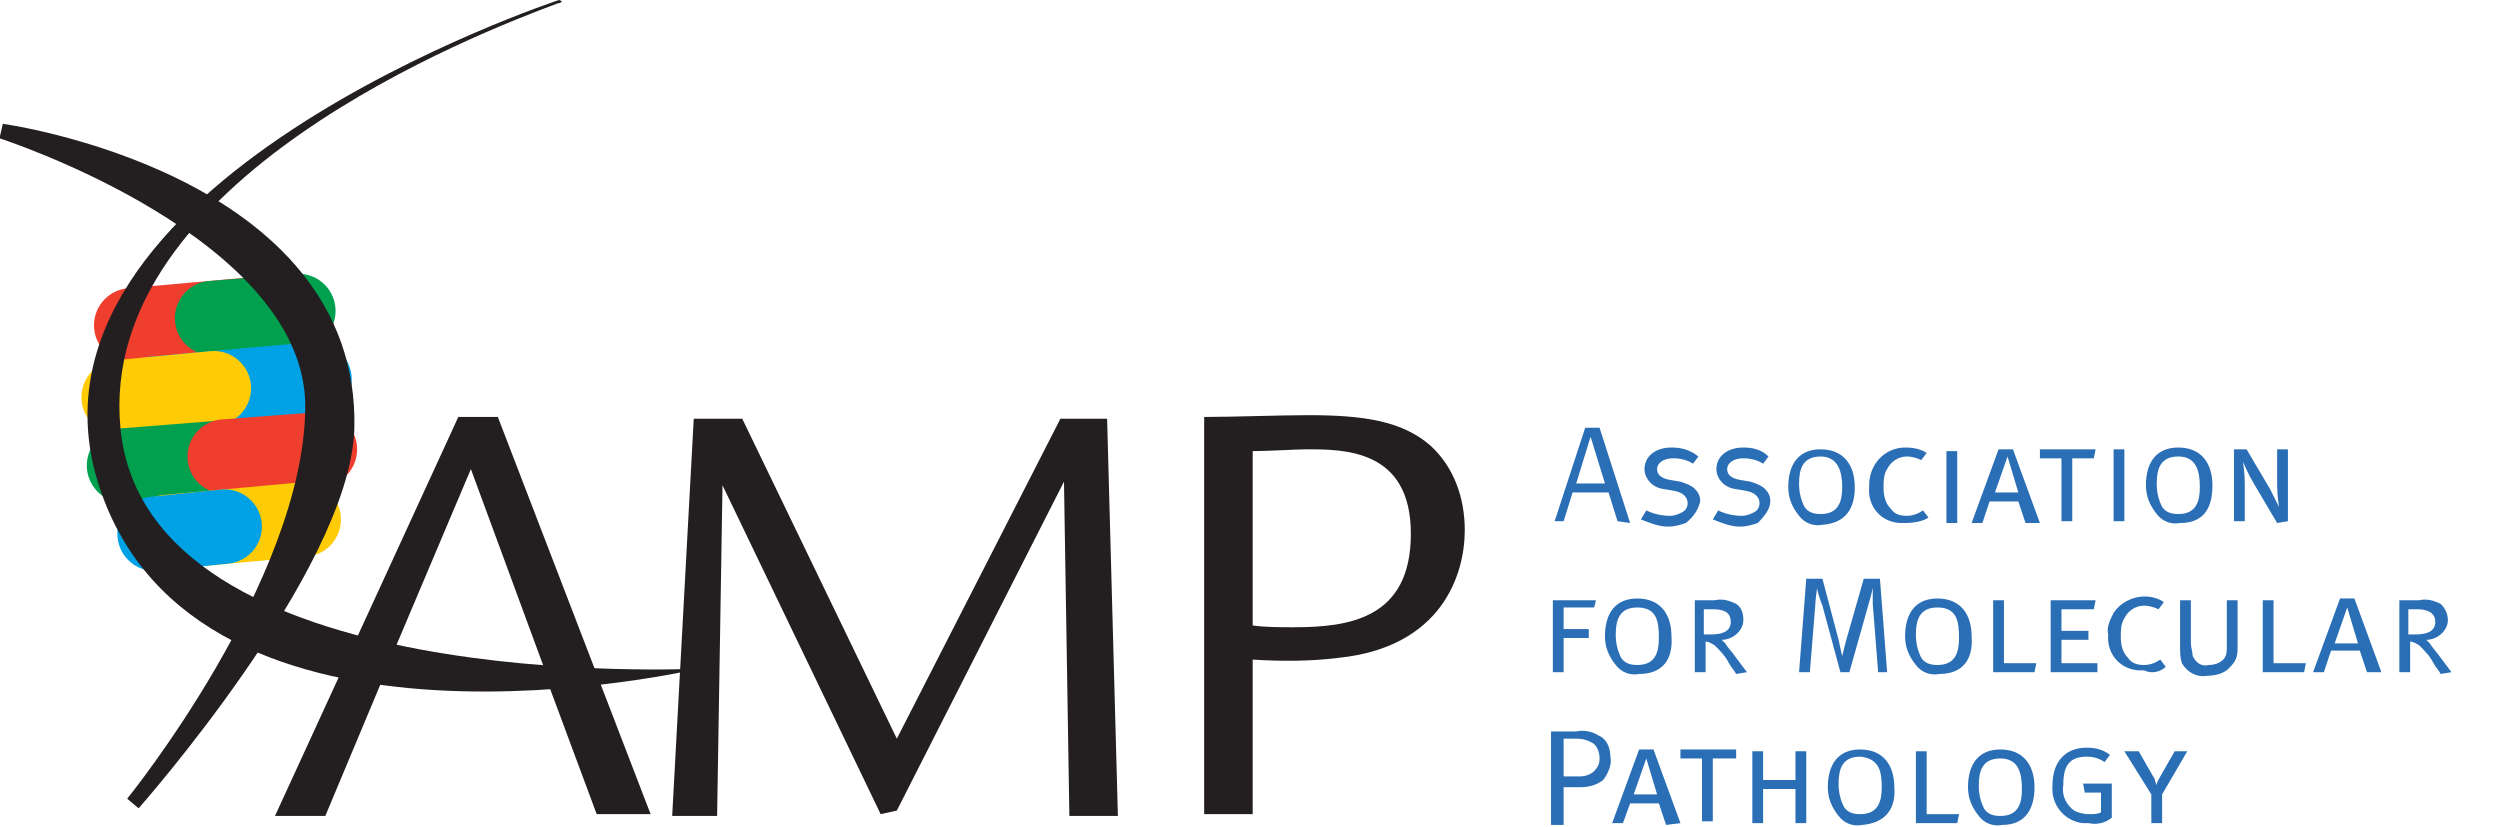 <?xml version="1.0" encoding="utf-8"?>
<!-- Generator: Adobe Illustrator 21.0.0, SVG Export Plug-In . SVG Version: 6.00 Build 0)  -->
<svg version="1.1" id="Layer_1" xmlns="http://www.w3.org/2000/svg" xmlns:xlink="http://www.w3.org/1999/xlink" x="0px" y="0px"
	 viewBox="0 0 139.1 46" style="enable-background:new 0 0 139.1 46;" xml:space="preserve">
<style type="text/css">
	.st0{fill:none;stroke:#EF3E2E;stroke-width:4.14;stroke-linecap:round;}
	.st1{fill:none;stroke:#00A04E;stroke-width:4.14;stroke-linecap:round;}
	.st2{fill:none;stroke:#00A2E5;stroke-width:4.14;stroke-linecap:round;}
	.st3{fill:none;stroke:#FFCB05;stroke-width:4.14;stroke-linecap:round;}
	.st4{fill:#2A6EB6;}
	.st5{fill:#231F20;}
	.st6{fill:none;stroke:#231F20;stroke-width:0.83;}
</style>
<title>logo</title>
<line class="st0" x1="7.3" y1="18.1" x2="15.1" y2="17.4"/>
<line class="st1" x1="11.8" y1="17.7" x2="16.6" y2="17.3"/>
<line class="st2" x1="17.5" y1="21.1" x2="8.6" y2="21.9"/>
<line class="st3" x1="11.9" y1="21.6" x2="6.6" y2="22.1"/>
<line class="st1" x1="6.9" y1="25.9" x2="15.7" y2="25.2"/>
<line class="st0" x1="12.5" y1="25.4" x2="17.8" y2="25"/>
<line class="st3" x1="16.9" y1="28.9" x2="9.3" y2="29.6"/>
<line class="st2" x1="12.5" y1="29.3" x2="8.6" y2="29.7"/>
<path class="st4" d="M90.7,29.1L89,23.8h-0.8l-1.7,5.2H87l0.5-1.6h2L90,29L90.7,29.1L90.7,29.1z M89.3,26.9h-1.6l0.8-2.6L89.3,26.9
	L89.3,26.9L89.3,26.9z M94.6,27.9c0-0.3-0.1-0.5-0.3-0.7c-0.2-0.2-0.5-0.3-0.8-0.4l-0.6-0.1c-0.5-0.1-0.7-0.3-0.7-0.6
	c0-0.3,0.3-0.6,0.9-0.6c0.4,0,0.8,0.1,1.1,0.3l0.3-0.4C94,25,93.5,24.9,93,24.9c-0.9,0-1.5,0.5-1.5,1.2c0,0.5,0.4,1,1,1.1l0.6,0.1
	c0.6,0.1,0.8,0.4,0.8,0.7c0,0.2-0.1,0.4-0.3,0.5c-0.2,0.1-0.4,0.2-0.7,0.2c-0.4,0-0.9-0.1-1.3-0.3l-0.3,0.5c0.5,0.2,1,0.4,1.5,0.4
	c0.4,0,0.7-0.1,1-0.2C94.3,28.7,94.5,28.3,94.6,27.9L94.6,27.9L94.6,27.9z M98.5,27.9c0-0.3-0.1-0.5-0.3-0.7
	c-0.2-0.2-0.5-0.3-0.8-0.4l-0.6-0.1c-0.5-0.1-0.7-0.3-0.7-0.6c0-0.3,0.3-0.6,0.9-0.6c0.4,0,0.8,0.1,1.1,0.3l0.3-0.4
	C98,25,97.5,24.9,97,24.9c-0.9,0-1.5,0.5-1.5,1.2c0,0.5,0.4,1,1,1.1l0.6,0.1c0.6,0.1,0.8,0.4,0.8,0.7c0,0.2-0.1,0.4-0.3,0.5
	c-0.2,0.1-0.4,0.2-0.7,0.2c-0.4,0-0.9-0.1-1.3-0.3l-0.3,0.5c0.5,0.2,1,0.4,1.5,0.4c0.4,0,0.7-0.1,1-0.2
	C98.2,28.7,98.5,28.3,98.5,27.9L98.5,27.9L98.5,27.9z M103.2,27.1c0-1.2-0.6-2.1-1.9-2.1c-1.2,0-1.8,0.8-1.8,2.1
	c0,0.6,0.2,1.1,0.6,1.6c0.3,0.4,0.8,0.6,1.3,0.5C102.7,29.1,103.2,28.3,103.2,27.1L103.2,27.1L103.2,27.1z M102.5,27.1
	c0,0.8-0.2,1.5-1.2,1.5c-0.4,0-0.7-0.1-0.9-0.4c-0.2-0.4-0.3-0.8-0.3-1.3c0-0.8,0.2-1.5,1.2-1.5C102.3,25.4,102.5,26.3,102.5,27.1
	L102.5,27.1z M107.3,28.8l-0.3-0.4c-0.3,0.2-0.6,0.3-0.9,0.3c-0.4,0-0.7-0.1-0.9-0.4c-0.3-0.3-0.4-0.7-0.4-1.2c0-0.3,0-0.7,0.2-1
	c0.2-0.4,0.6-0.7,1.1-0.7c0.3,0,0.6,0.1,0.8,0.2l0.3-0.4c-0.3-0.2-0.7-0.3-1.2-0.3c-1.1,0-2,0.9-2,2.1c0,0,0,0,0,0.1
	c-0.1,1.1,0.7,2,1.8,2c0.1,0,0.1,0,0.2,0C106.5,29.1,107,29,107.3,28.8L107.3,28.8L107.3,28.8z M108.9,29.1v-4h-0.6v4H108.9z
	 M113.5,29.1L112,25h-0.8l-1.5,4.1h0.6l0.4-1.2h1.6l0.4,1.2L113.5,29.1L113.5,29.1z M112.3,27.4H111l0.7-2L112.3,27.4L112.3,27.4z
	 M116.6,25h-3.1v0.5h1.2v3.5h0.6v-3.5h1.2L116.6,25L116.6,25L116.6,25z M118.2,29v-4h-0.6v4H118.2z M123.1,27c0-1.2-0.6-2.1-1.9-2.1
	c-1.2,0-1.8,0.8-1.8,2.1c0,0.6,0.2,1.1,0.6,1.6c0.3,0.4,0.8,0.6,1.3,0.5C122.6,29.1,123.1,28.3,123.1,27L123.1,27L123.1,27z
	 M122.4,27.1c0,0.8-0.2,1.5-1.2,1.5c-0.4,0-0.7-0.1-0.9-0.4c-0.2-0.4-0.3-0.8-0.3-1.3c0-0.8,0.2-1.5,1.2-1.5
	C122.2,25.4,122.4,26.2,122.4,27.1L122.4,27.1z M127.3,29v-4h-0.6v2c0,0.5,0.1,1.2,0.1,1.2s-0.3-0.6-0.5-1l-1.3-2.2h-0.7v4h0.6
	l0-2.1c0-0.6-0.1-1.2-0.1-1.2s0.3,0.7,0.6,1.2l1.3,2.2L127.3,29L127.3,29z"/>
<path class="st4" d="M88.8,33.4h-2.4v4H87v-1.9h1.4V35H87v-1.2h1.7L88.8,33.4L88.8,33.4L88.8,33.4z M93,35.4c0-1.2-0.6-2.1-1.9-2.1
	c-1.2,0-1.8,0.8-1.8,2.1c0,0.6,0.2,1.1,0.6,1.6c0.3,0.4,0.8,0.6,1.3,0.5C92.5,37.5,93.1,36.7,93,35.4L93,35.4L93,35.4z M92.3,35.5
	c0,0.8-0.2,1.5-1.2,1.5c-0.4,0-0.7-0.1-0.9-0.4c-0.2-0.4-0.3-0.8-0.3-1.3c0-0.8,0.2-1.5,1.2-1.5C92.2,33.8,92.3,34.6,92.3,35.5
	L92.3,35.5z M97.2,37.4l-0.6-0.8c-0.2-0.3-0.5-0.6-0.6-0.8c-0.1-0.1-0.1-0.1-0.2-0.2c0.6,0,1.2-0.5,1.2-1.1c0-0.4-0.1-0.7-0.4-0.9
	c-0.4-0.2-0.8-0.3-1.2-0.2h-1.1v4h0.6v-1.7c0.2,0,0.3,0.1,0.5,0.2c0.3,0.3,0.6,0.6,0.8,1c0.1,0.2,0.3,0.4,0.4,0.6L97.2,37.4
	L97.2,37.4z M96.3,34.6c0,0.6-0.6,0.7-1.1,0.7h-0.4v-1.4h0.5C95.8,33.9,96.3,34,96.3,34.6L96.3,34.6L96.3,34.6z M105,37.4l-0.4-5.2
	h-0.9l-1,3.5c-0.1,0.4-0.2,0.8-0.2,0.8c0,0-0.1-0.4-0.2-0.9l-0.9-3.4h-0.9l-0.4,5.2h0.6l0.3-3.7c0-0.3,0.1-0.9,0.1-1
	c0,0.1,0.1,0.5,0.3,1l1,3.7h0.5l1.1-3.9c0.1-0.3,0.2-0.8,0.2-0.8s0,0.6,0,0.9l0.3,3.8L105,37.4L105,37.4z M109.7,35.4
	c0-1.2-0.6-2.1-1.9-2.1c-1.2,0-1.8,0.8-1.8,2.1c0,0.6,0.2,1.1,0.6,1.6c0.3,0.4,0.8,0.6,1.3,0.5C109.2,37.5,109.8,36.7,109.7,35.4
	L109.7,35.4L109.7,35.4z M109,35.5c0,0.8-0.2,1.5-1.2,1.5c-0.4,0-0.7-0.1-0.9-0.4c-0.2-0.4-0.3-0.8-0.3-1.3c0-0.8,0.2-1.5,1.2-1.5
	C108.9,33.8,109,34.6,109,35.5L109,35.5L109,35.5z M113.3,36.9h-1.8v-3.5h-0.6v4h2.3L113.3,36.9L113.3,36.9L113.3,36.9z M116.7,37.4
	v-0.5h-2v-1.3h1.5v-0.5h-1.5v-1.2h1.8l0.1-0.5h-2.5v4L116.7,37.4L116.7,37.4z M120.5,37.1l-0.3-0.4c-0.3,0.2-0.6,0.3-0.9,0.3
	c-0.4,0-0.7-0.1-0.9-0.4c-0.3-0.3-0.4-0.7-0.4-1.2c0-0.3,0-0.7,0.2-1c0.2-0.4,0.6-0.7,1.1-0.7c0.3,0,0.6,0.1,0.8,0.2l0.3-0.4
	c-0.9-0.6-2.2-0.3-2.8,0.6c-0.2,0.4-0.4,0.8-0.3,1.2c-0.1,1.1,0.7,2,1.8,2c0.1,0,0.1,0,0.2,0C119.7,37.5,120.2,37.4,120.5,37.1
	L120.5,37.1L120.5,37.1z M124.5,36v-2.6h-0.6V36c0,0.2,0,0.5-0.2,0.7c-0.2,0.2-0.5,0.3-0.8,0.3c-0.4,0.1-0.7-0.1-0.9-0.5
	c0-0.2-0.1-0.5-0.1-0.7v-2.4h-0.6v2.6c0,0.3,0,0.6,0.1,0.9c0.3,0.5,0.8,0.8,1.4,0.7c0.4,0,0.9-0.1,1.2-0.4
	C124.4,36.8,124.5,36.6,124.5,36L124.5,36L124.5,36z M128.3,36.9h-1.8v-3.5h-0.6v4h2.3L128.3,36.9L128.3,36.9L128.3,36.9z
	 M132.5,37.4l-1.5-4.1h-0.8l-1.5,4.1h0.6l0.4-1.2h1.6l0.4,1.2L132.5,37.4L132.5,37.4z M131.2,35.8h-1.3l0.7-2L131.2,35.8L131.2,35.8
	z M136.4,37.4l-0.6-0.8c-0.2-0.3-0.5-0.6-0.6-0.8c-0.1-0.1-0.1-0.1-0.2-0.2c0.6,0,1.2-0.5,1.2-1.1c0-0.4-0.2-0.7-0.4-0.9
	c-0.4-0.2-0.8-0.3-1.2-0.2h-1.1v4h0.6v-1.7c0.2,0,0.3,0.1,0.5,0.2c0.3,0.3,0.6,0.6,0.8,1c0.1,0.2,0.3,0.4,0.4,0.6L136.4,37.4
	L136.4,37.4z M135.5,34.6c0,0.6-0.6,0.7-1.1,0.7H134v-1.4h0.5C134.9,33.9,135.5,34,135.5,34.6L135.5,34.6L135.5,34.6z"/>
<path class="st4" d="M89.6,42.1c0-0.5-0.2-1-0.7-1.2c-0.3-0.2-0.8-0.3-1.2-0.2h-1.4v5.2H87v-2.1h0.9c0.5,0,0.9-0.1,1.3-0.4
	C89.5,43,89.7,42.5,89.6,42.1C89.6,42.1,89.6,42.1,89.6,42.1z M89,42.2c0,0.3-0.1,0.5-0.3,0.7c-0.2,0.2-0.5,0.3-0.8,0.3H87v-2.1h0.7
	c0.4,0,0.7,0.1,1,0.3C88.9,41.6,89,41.9,89,42.2L89,42.2L89,42.2z M93.5,45.8L92,41.7h-0.8l-1.5,4.1h0.6l0.4-1.1h1.6l0.4,1.2
	L93.5,45.8L93.5,45.8z M92.2,44.2h-1.3l0.7-2L92.2,44.2L92.2,44.2z M96.6,41.7h-3.1v0.5h1.2v3.5h0.6v-3.5h1.3L96.6,41.7L96.6,41.7
	L96.6,41.7z M100.5,45.8v-4h-0.6v1.6h-1.8v-1.6h-0.6v4h0.6v-1.9h1.8v1.9L100.5,45.8L100.5,45.8z M105.4,43.8c0-1.2-0.6-2.1-1.9-2.1
	c-1.2,0-1.8,0.8-1.8,2.1c0,0.6,0.2,1.1,0.6,1.6c0.3,0.4,0.8,0.6,1.3,0.5C104.9,45.8,105.5,45,105.4,43.8L105.4,43.8L105.4,43.8z
	 M104.7,43.8c0,0.8-0.2,1.5-1.2,1.5c-0.4,0-0.7-0.1-0.9-0.4c-0.2-0.4-0.3-0.8-0.3-1.3c0-0.8,0.2-1.5,1.2-1.5
	C104.6,42.2,104.7,43,104.7,43.8L104.7,43.8z M109,45.3h-1.8v-3.5h-0.6v4h2.3L109,45.3L109,45.3L109,45.3z M113.2,43.8
	c0-1.2-0.6-2.1-1.9-2.1c-1.2,0-1.8,0.8-1.8,2.1c0,0.6,0.2,1.1,0.6,1.6c0.3,0.4,0.8,0.6,1.3,0.5C112.7,45.9,113.2,45,113.2,43.8
	L113.2,43.8L113.2,43.8z M112.5,43.9c0,0.8-0.2,1.5-1.2,1.5c-0.4,0-0.7-0.1-0.9-0.4c-0.2-0.4-0.3-0.8-0.3-1.3c0-0.8,0.2-1.5,1.2-1.5
	C112.3,42.2,112.5,43,112.5,43.9L112.5,43.9z M117.5,45.5v-1.9h-1.6l0.1,0.5h0.9v1.1c-0.2,0.1-0.4,0.1-0.7,0.1
	c-0.3,0-0.6-0.1-0.8-0.2c-0.4-0.3-0.7-0.8-0.6-1.4c0-0.9,0.2-1.6,1.3-1.6c0.4,0,0.7,0.1,1,0.3l0.3-0.4c-0.4-0.3-0.8-0.4-1.3-0.4
	c-1.2,0-1.9,0.8-1.9,2.1c-0.1,1.1,0.7,2,1.7,2.1c0.1,0,0.2,0,0.3,0C116.7,45.9,117.1,45.8,117.5,45.5L117.5,45.5L117.5,45.5z
	 M121.7,41.8H121l-0.8,1.4c-0.1,0.2-0.2,0.3-0.2,0.5c-0.1-0.2-0.1-0.4-0.2-0.5l-0.8-1.4h-0.8l1.5,2.4v1.6h0.6v-1.6L121.7,41.8
	L121.7,41.8L121.7,41.8z"/>
<path class="st5" d="M0.1,7.3c0,0,19.6,2.7,19.2,16.6C19,31.6,7.4,44.7,7.4,44.7s9.9-12.2,10-22S0.1,7.3,0.1,7.3L0.1,7.3z"/>
<path class="st6" d="M0.1,7.3c0,0,19.6,2.7,19.2,16.6C19,31.6,7.4,44.7,7.4,44.7s9.9-12.2,10-22S0.1,7.3,0.1,7.3L0.1,7.3z"/>
<path class="st5" d="M31.1,0c0,0-31,10.2-25.6,27s33.4,10.2,33.4,10.2S8.1,38.8,6.7,23.8C5.4,10,26.7,1.8,31,0.2
	C31.5,0.1,31.1,0,31.1,0L31.1,0L31.1,0z"/>
<path class="st5" d="M21.2,38l9.1-0.5l2.9,7.8h3l-8.5-22.1h-2.2L15.3,45.4h2.8L21.2,38L21.2,38z M21.8,36.5l4.4-10.4l4.2,11.4
	L21.8,36.5L21.8,36.5L21.8,36.5z M38.6,23.3l-1.2,22.1h2.5L40.2,27l8.8,18.3l0.9-0.2l9.3-18.3l0.3,18.6h2.7l-0.6-22.1H59l-9.1,17.8
	l-8.6-17.8L38.6,23.3L38.6,23.3z M69.7,36.7c1.6,0.1,3.2,0.1,4.8-0.1c5.7-0.6,7-4.6,7-7.1c0-1.8-0.6-3.5-1.9-4.7
	c-1.6-1.4-3.8-1.7-6.8-1.7c-1.6,0-4.2,0.1-5.8,0.1v22.1h2.7V36.7L69.7,36.7L69.7,36.7z M69.7,25.1c0.9,0,2.4-0.1,3-0.1
	c2.1,0,5.8,0,5.8,4.7s-3.4,5.2-6.5,5.2c-0.8,0-1.6,0-2.3-0.1L69.7,25.1L69.7,25.1L69.7,25.1z"/>
</svg>

